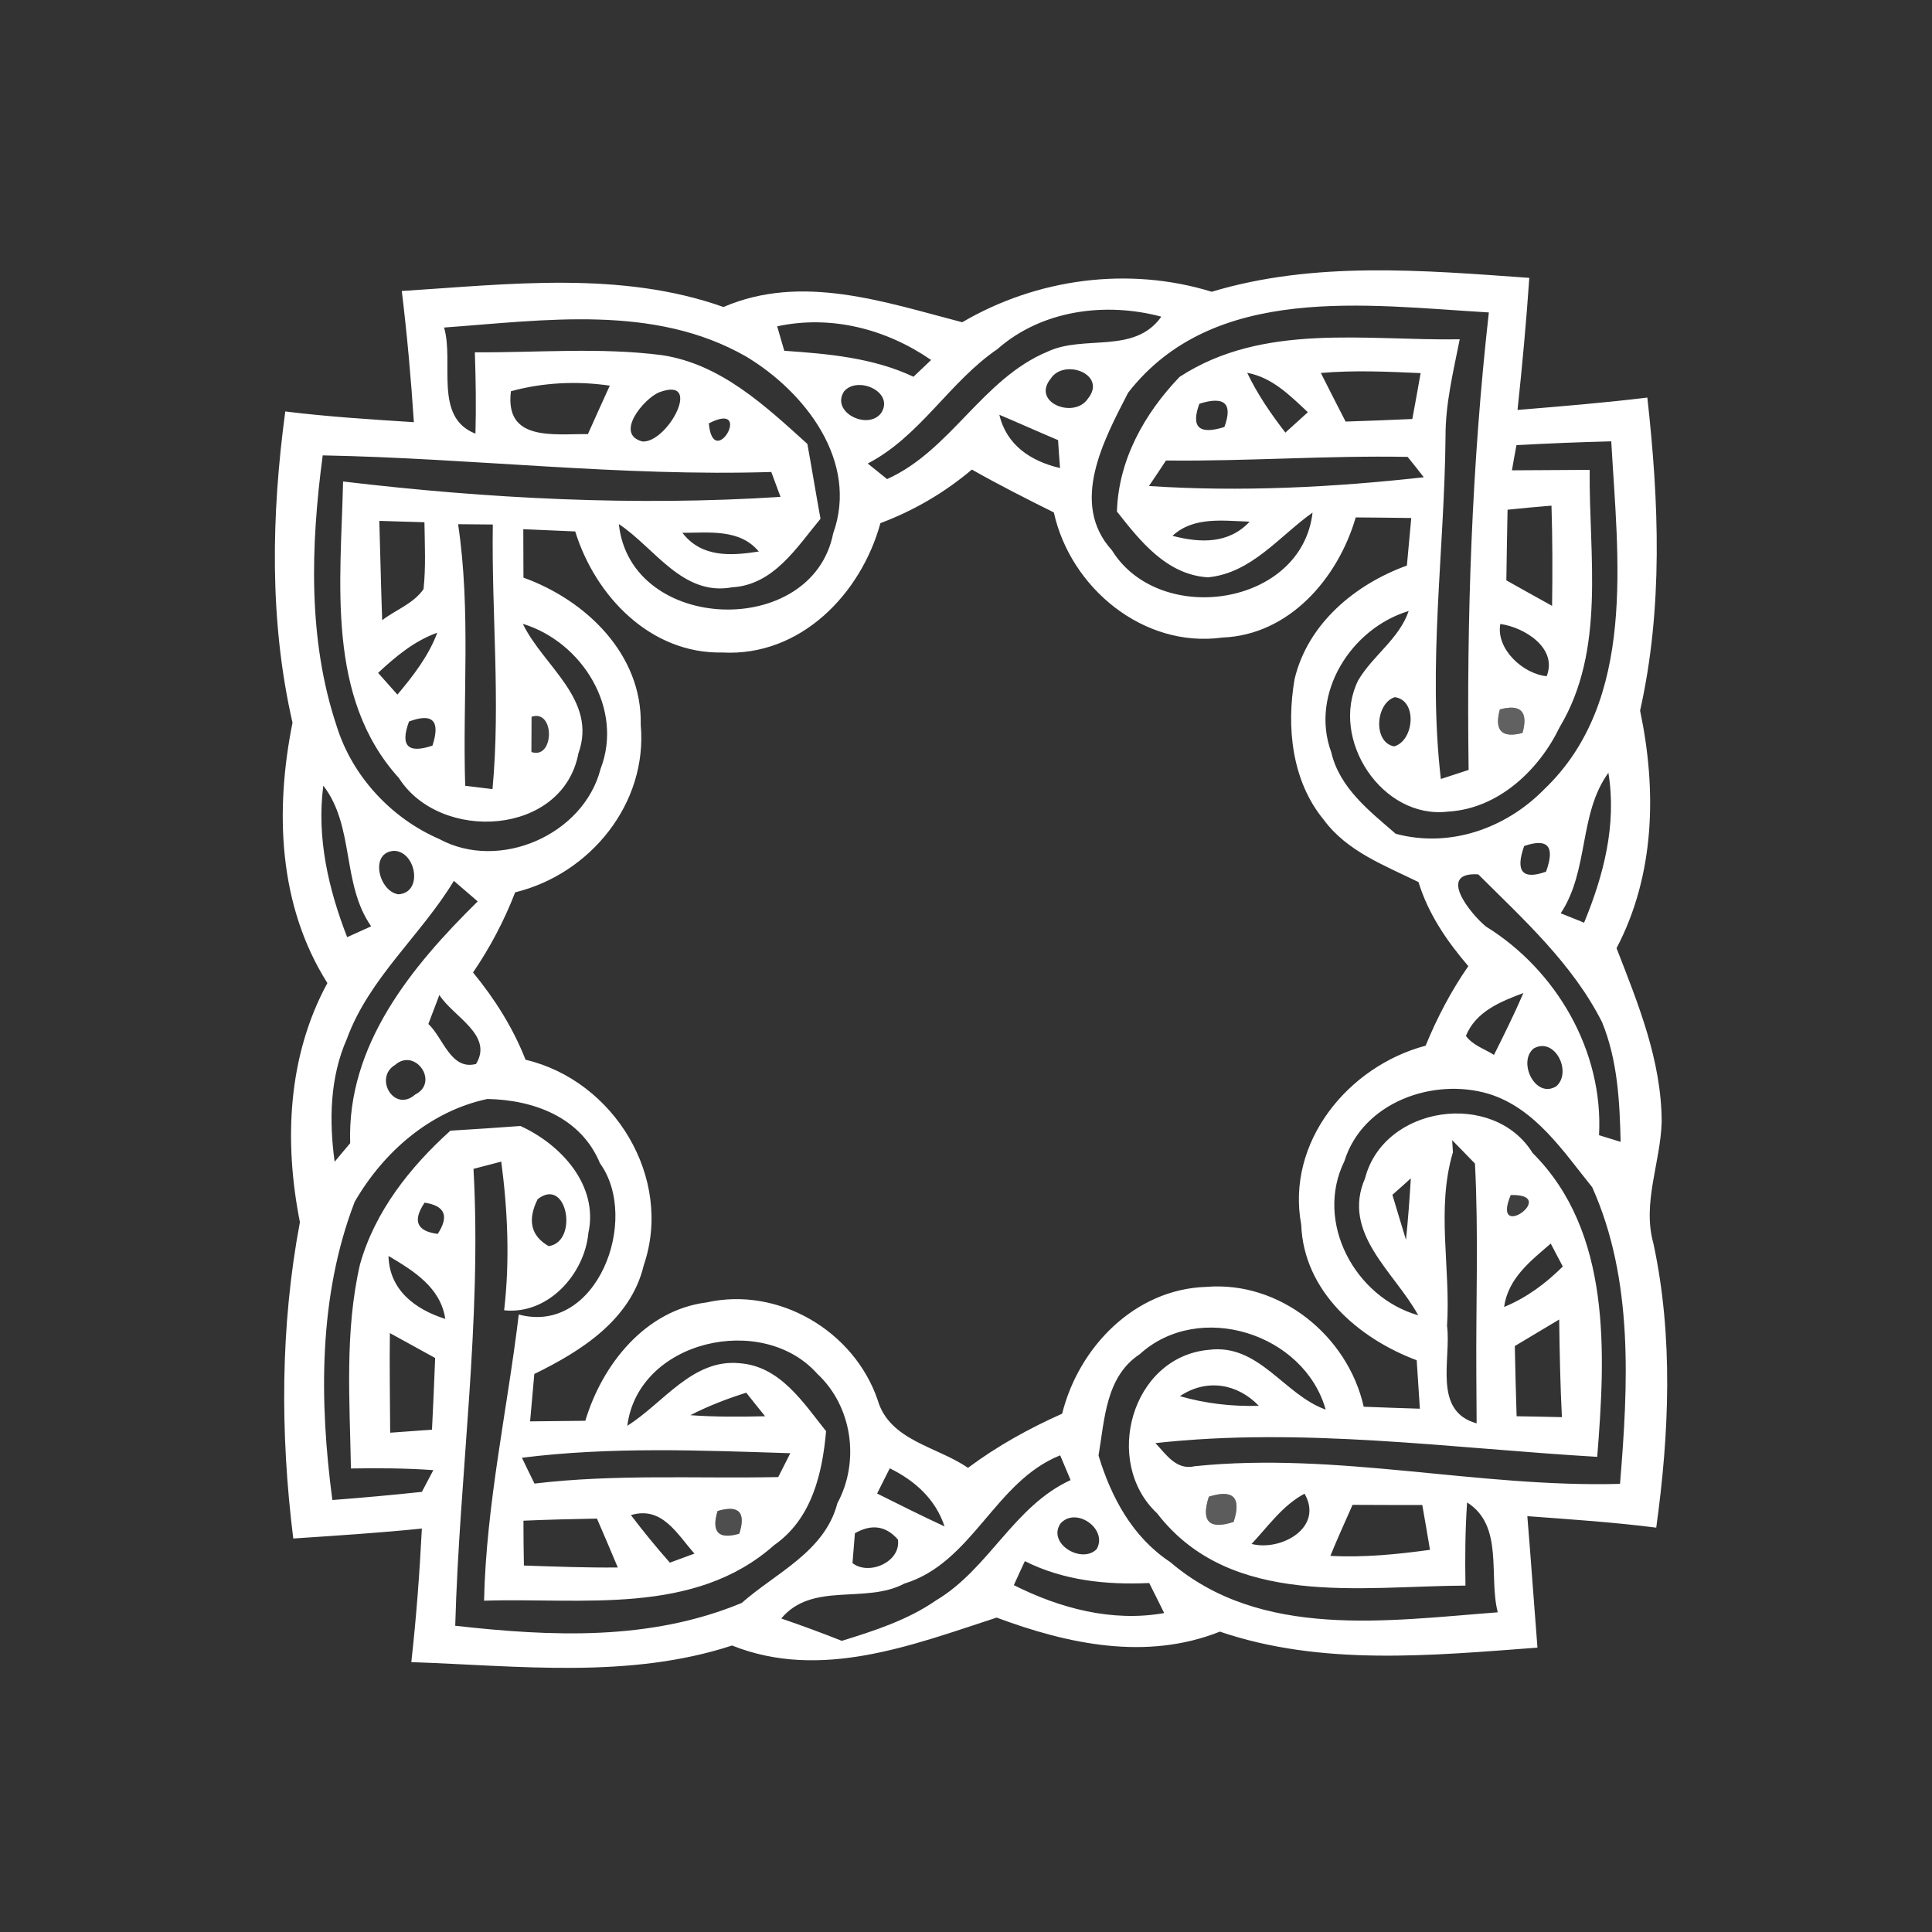 <svg xmlns="http://www.w3.org/2000/svg" width="128pt" height="128pt" viewBox="0 0 128 128"><rect x="0" y="0" width="128" height="128" fill="#333333" stroke="none"/><path fill="#fff" d="M80.28 19.33c6.8-2.05 14.05-1.42 21.04-.92-.2 2.93-.47 5.84-.78 8.75 2.87-.24 5.74-.47 8.6-.82.77 6.89 1.05 13.93-.48 20.74 1.11 5.27.99 10.88-1.56 15.74 1.44 3.7 2.98 7.46 2.99 11.5-.07 2.69-1.3 5.37-.55 8.05 1.33 6.18 1.05 12.62.19 18.84-2.84-.36-5.69-.55-8.54-.76.24 2.9.44 5.8.67 8.71-6.99.52-14.29 1.24-21.04-1.06-4.87 1.94-10.07.83-14.79-.93-5.61 1.83-11.66 4.19-17.53 1.85-6.85 2.24-14.18 1.34-21.25 1.1.33-2.94.55-5.9.7-8.85-2.83.29-5.68.47-8.52.66-.87-6.97-.86-14.06.44-20.96-1.06-5.34-.82-10.98 1.82-15.84-3.26-5.15-3.48-11.43-2.31-17.25-1.55-6.75-1.4-13.79-.48-20.62 2.83.35 5.68.53 8.52.71-.19-2.91-.45-5.8-.8-8.69 7.07-.45 14.5-1.36 21.31 1.06 5.2-2.24 10.69-.32 15.82 1.01 4.95-2.9 11.01-3.72 16.53-2.02m-5.54 6.69c-1.59 3.1-3.91 7.32-1.07 10.44 3.15 5.09 12.58 3.71 13.29-2.5-2.21 1.57-4.04 4.01-6.93 4.29-2.73-.17-4.48-2.39-6.03-4.36.1-3.43 1.83-6.5 4.15-8.92 5.53-3.61 12.34-2.39 18.56-2.49-.42 2.13-.95 4.26-.94 6.45-.07 7.56-1.19 15.13-.31 22.68l1.84-.6c-.14-10.11.21-20.26 1.34-30.31-8.08-.47-18.23-1.97-23.9 5.32M29.42 21.7c.68 2.3-.71 5.95 2.08 7.03.05-1.79.02-3.59-.04-5.39 4.13.03 8.3-.34 12.4.19 3.9.59 6.83 3.35 9.63 5.88.3 1.65.57 3.31.87 4.96-1.58 1.9-3.1 4.38-5.85 4.54-3.29.61-5.13-2.61-7.51-4.19.76 7.23 12.81 7.65 14.2.62 1.71-4.76-1.85-9.37-5.77-11.72-6.1-3.49-13.34-2.4-20.01-1.92m22.07-.08c.12.41.35 1.22.47 1.62 2.91.2 5.88.46 8.56 1.72.3-.28.88-.84 1.17-1.11-2.97-2.05-6.62-3-10.2-2.23m14.59 1.51c-3.19 2.18-5.11 5.77-8.59 7.58.32.26.96.77 1.28 1.03 4.21-1.88 6.32-6.65 10.63-8.44 2.43-1.15 5.76.2 7.54-2.32-3.7-.99-7.92-.44-10.86 2.15m21.43 1.58c.54 1.08 1.09 2.15 1.64 3.22 1.47-.05 2.95-.1 4.42-.17.19-1.01.37-2.02.55-3.04-2.2-.1-4.41-.2-6.61-.01m-53.66 1.21c-.42 3.34 2.81 2.82 5.1 2.84.48-1.07.96-2.14 1.45-3.21-2.19-.32-4.42-.21-6.55.37m35.76-.83c-1.29 1.59 1.56 2.68 2.46 1.33 1.32-1.61-1.57-2.71-2.46-1.33m13.02-.39c.68 1.42 1.57 2.72 2.53 3.96.49-.45.99-.9 1.49-1.35-1.18-1.1-2.35-2.3-4.02-2.61M43.65 26c-.99.42-2.96 2.76-1.09 3.25 1.67.11 4.08-4.39 1.09-3.25m12.28-.08c-.92 1.37 1.53 2.6 2.43 1.47.95-1.4-1.52-2.52-2.43-1.47m10.28 1.56c.47 2.01 2.09 3.08 4.02 3.53-.04-.46-.1-1.38-.13-1.85-1.3-.55-2.59-1.13-3.89-1.68m13.25-.73c-.57 1.56-.02 2.07 1.66 1.54.57-1.56.01-2.07-1.66-1.54m-32.5 1.3c.3 3.24 3.02-1.56 0 0m53.51 1.44c-.08.42-.23 1.25-.3 1.67l5.15-.03c-.06 5.68 1.09 11.91-1.99 17.05-1.38 2.86-4.08 5.4-7.38 5.59-4.39.54-7.88-4.81-5.97-8.69.97-1.65 2.71-2.74 3.35-4.6-3.82 1.15-6.56 5.48-5.13 9.36.55 2.37 2.53 3.89 4.27 5.4 3.58.96 7.29-.35 9.83-2.94 6.17-5.88 4.88-15.36 4.45-23.06-2.1.05-4.19.14-6.28.25m-79.09.68c-.79 5.95-1 12.19.93 17.95 1.03 3.31 3.62 6.1 6.8 7.47 3.96 2.15 9.55-.26 10.68-4.65 1.54-4-1.23-8.41-5.15-9.61 1.35 2.81 4.96 5.02 3.68 8.59-1.04 5.47-9.15 5.92-11.89 1.63-4.85-5.35-3.85-13.01-3.7-19.65 9.61 1.14 19.32 1.64 28.98 1.02-.15-.41-.46-1.24-.61-1.65-9.93.31-19.81-.91-29.72-1.1m55.87.34c-.28.43-.84 1.27-1.13 1.69 6.07.4 12.18.09 18.21-.58-.26-.34-.8-1.02-1.07-1.35-5.33-.1-10.67.3-16.01.24m-18.92 4.15c-1.29 4.7-5.3 8.85-10.47 8.57-4.76.1-8.42-3.73-9.75-8.02-.86-.04-2.58-.11-3.44-.15 0 .8.01 2.41.01 3.21 4.12 1.48 7.88 5.07 7.77 9.75.47 5.21-3.35 9.89-8.32 11.1-.72 1.87-1.66 3.65-2.79 5.31 1.44 1.75 2.65 3.67 3.48 5.78 5.86 1.38 9.81 7.83 7.83 13.62-.86 3.61-4.14 5.68-7.25 7.2l-.28 3.14 3.66-.04c1.11-3.72 3.97-7.33 8.03-7.84 4.77-1.07 9.78 1.89 11.34 6.47.79 2.7 3.94 3.07 5.98 4.49 1.93-1.44 4.04-2.61 6.24-3.59 1.1-4.42 4.82-8.25 9.54-8.4 4.88-.41 9.38 3.23 10.44 7.94 1.24.05 2.48.09 3.72.13-.05-.8-.16-2.41-.21-3.21-3.87-1.45-7.49-4.58-7.65-8.98-1.02-5.47 3.11-10.5 8.24-11.86.76-1.85 1.69-3.63 2.83-5.27-1.42-1.66-2.66-3.47-3.3-5.57-2.24-1.1-4.75-2.04-6.28-4.13-2.12-2.57-2.48-6.14-1.93-9.32.87-3.67 4.01-6.28 7.44-7.52.1-1.05.19-2.1.29-3.15-1.23-.02-2.45-.03-3.68-.04-1.17 4.02-4.39 7.79-8.84 7.96-5.23.72-10.06-3.3-11.16-8.29-1.83-.91-3.65-1.83-5.43-2.84-1.81 1.53-3.85 2.72-6.06 3.55m41.55-.89c-.03 1.56-.06 3.12-.08 4.68 1.01.57 2.02 1.13 3.03 1.69.03-2.21.03-4.43-.04-6.64-.97.08-1.95.17-2.91.27m-74.75.74c.07 2.2.11 4.39.19 6.58.9-.69 2.08-1.1 2.74-2.06.16-1.47.08-2.96.06-4.43-.75-.02-2.24-.07-2.99-.09m5.22.22c.86 5.75.29 11.55.47 17.33.45.06 1.36.16 1.81.22.54-5.83-.07-11.69.02-17.53-.57-.01-1.72-.02-2.3-.02m47.33.77c1.83.48 3.73.55 5.11-.94-1.74-.05-3.71-.36-5.11.94m-32.47-.2c1.27 1.65 3.21 1.53 5.06 1.24-1.25-1.52-3.31-1.24-5.06-1.24m54.19 6.04c-.3 1.66 1.51 3.31 3.07 3.46.74-1.86-1.47-3.24-3.07-3.46m-74.35 3.24c.42.48.85.96 1.28 1.44 1.05-1.25 2.06-2.55 2.64-4.1-1.52.54-2.76 1.58-3.92 2.66m67.36 1.61c-1.27.39-1.47 2.98-.05 3.26 1.33-.36 1.57-3.06.05-3.26m-57.19 1.3c0 .58-.01 1.75-.01 2.33 1.52.52 1.56-2.85.01-2.33M99.37 47c-.38 1.4.12 1.92 1.5 1.56.39-1.41-.11-1.93-1.5-1.56m-72.27.8c-.6 1.61-.08 2.15 1.55 1.6.54-1.65.02-2.18-1.55-1.6m-5.68 4.25c-.45 3.45.34 6.85 1.58 10.04.4-.18 1.19-.54 1.59-.72-1.97-2.82-1.08-6.61-3.17-9.32m81.98 8.46c.39.15 1.16.46 1.55.62 1.3-3.15 2.17-6.5 1.61-9.93-1.98 2.73-1.27 6.46-3.16 9.31m-77.01-1.26c1.65-.09 1.19-2.81-.26-2.88-1.68.07-1.04 2.69.26 2.88m74.59-3.2c-.6 1.69-.11 2.26 1.45 1.7.61-1.68.12-2.24-1.45-1.7m-78 12.78c-1.13 2.56-1.18 5.41-.81 8.14.26-.31.77-.93 1.03-1.23-.22-6.52 4.08-11.72 8.45-16.02-.39-.34-1.19-1.02-1.58-1.36-2.19 3.62-5.61 6.43-7.09 10.47m75.46-7.45c4.69 2.9 7.8 8.27 7.5 13.83l1.43.44c-.06-2.67-.2-5.42-1.23-7.93-1.95-3.86-5.18-6.78-8.2-9.79-2.76-.18-.54 2.59.5 3.45m-69.33 4.54c-.18.48-.55 1.44-.73 1.92.99.92 1.48 3.09 3.16 2.65 1.17-1.92-1.53-3.14-2.43-4.57m68.01 2.71c.46.63 1.23.86 1.86 1.26.68-1.36 1.35-2.71 1.95-4.1-1.52.57-3.15 1.22-3.81 2.84m4.48.84c-1.07.91.14 3.37 1.52 2.49 1.05-.95-.12-3.3-1.52-2.49m-75.42 1.08c-1.44.86-.06 3.19 1.32 1.97 1.63-.81.01-3.13-1.32-1.97m62.89 6.38c-1.99 4.04.7 9.02 4.89 10.21-1.56-2.86-5.11-5.43-3.52-9.08 1.25-4.83 8.52-5.85 11.1-1.67 5.26 5.24 4.82 13.32 4.28 20.13-9.73-.57-19.54-1.99-29.27-.91.72.76 1.39 1.82 2.61 1.53 9.41-.97 18.74 1.43 28.17 1.17.54-6.55.91-13.51-1.84-19.65-1.92-2.38-3.78-5.24-6.86-6.19-3.68-1.1-8.35.56-9.56 4.46M23.5 79.62c-2.41 6.26-2.35 13.2-1.48 19.76 1.98-.15 3.96-.33 5.93-.54l.76-1.44c-1.82-.13-3.64-.14-5.46-.11-.08-4.51-.42-9.09.6-13.52.99-3.52 3.32-6.45 5.99-8.86 1.55-.09 3.1-.2 4.64-.31 2.7 1.23 5.19 3.94 4.5 7.1-.26 2.73-2.68 5.42-5.58 5.11.38-3.28.24-6.58-.19-9.85l-1.84.48c.56 10.13-.93 20.17-1.21 30.27 6.39.72 12.91 1.01 18.98-1.51 2.29-2.02 5.5-3.39 6.34-6.61 1.5-2.77.99-6.42-1.34-8.58-3.62-4.07-11.85-2.23-12.58 3.45 2.39-1.49 4.33-4.47 7.47-4.14 2.67.21 4.19 2.61 5.7 4.5-.25 2.84-.96 5.82-3.44 7.55-5.31 4.71-12.72 3.47-19.22 3.68.14-6.39 1.54-12.64 2.3-18.96 5.17 1.39 8.07-6.3 5.38-10.02-1.26-3.05-4.38-4.2-7.46-4.26-3.8.81-6.88 3.51-8.79 6.81m72.71-4.08l.05.8c-1.12 3.76-.14 7.67-.39 11.5.29 2.2-.97 5.65 1.96 6.46-.01-.84-.02-2.51-.02-3.34-.03-4.62.15-9.26-.09-13.87-.38-.39-1.13-1.17-1.51-1.55m-3.96 3.62c.3.99.59 1.98.9 2.98.14-1.36.24-2.71.32-4.07-.3.27-.91.82-1.22 1.09m-64.12.52c-.81 1.2-.52 1.89.87 2.07.77-1.18.48-1.87-.87-2.07m7.49-.23c-.69 1.39-.45 2.43.73 3.11 2-.28 1.23-4.65-.73-3.11m64.47-.27c-1.33 3.19 3.27-.1 0 0m-.44 7.41c1.49-.61 2.76-1.56 3.89-2.68l-.8-1.52c-1.34 1.16-2.82 2.29-3.09 4.2m-73.91-3.38c.05 2.25 1.76 3.54 3.76 4.17-.31-2.09-2.11-3.19-3.76-4.17m74.62 5.97c.03 1.55.07 3.1.12 4.65.99.01 1.99.04 3 .06-.11-2.16-.15-4.31-.18-6.47-.98.59-1.96 1.17-2.94 1.76m-74.53-.86c-.03 2.2.01 4.4.02 6.6.93-.07 1.85-.13 2.77-.2.08-1.58.15-3.17.21-4.75-1.01-.55-2.01-1.1-3-1.65m49.68 1.4c-2.26 1.49-2.32 4.31-2.73 6.71.84 2.78 2.26 5.42 4.75 7.06 6.01 5.15 14.44 3.88 21.7 3.33-.62-2.42.42-5.73-2.03-7.28-.13 1.83-.14 3.67-.11 5.51-6.95.03-15.57 1.52-20.43-4.79-3.62-3.38-1.71-10.36 3.42-10.83 3.34-.43 4.96 2.96 7.75 3.96-1.43-5.06-8.39-7.25-12.32-3.67m2.66 2.78c1.7.49 3.46.69 5.23.64-1.43-1.49-3.47-1.82-5.23-.64m-32.43 1.26c1.64.12 3.3.11 4.95.07-.32-.39-.94-1.17-1.25-1.56-1.27.4-2.52.88-3.7 1.49m-11.16 2.82c.2.43.62 1.28.83 1.71 5.36-.64 10.77-.32 16.15-.43.2-.4.6-1.18.8-1.58-5.93-.19-11.89-.44-17.78.3m25.33 8.34c-2.58 1.37-6.1-.15-8.15 2.31 1.34.46 2.68.95 4.01 1.48 2.17-.67 4.37-1.38 6.26-2.69 3.49-2.08 5.14-6.24 8.9-7.96-.17-.41-.52-1.23-.69-1.64-4.34 1.73-5.79 7.11-10.33 8.5m-1.8-5.97c1.48.74 2.96 1.48 4.47 2.18-.6-1.81-1.96-3.03-3.63-3.85-.21.41-.63 1.25-.84 1.67m21.98.21c-.53 1.64.02 2.2 1.64 1.67.53-1.62-.02-2.18-1.64-1.67m2.83 3.13c1.95.5 4.8-1.08 3.51-3.33-1.45.77-2.41 2.16-3.51 3.33m6.69-2.59c-.5 1.12-1 2.24-1.47 3.38 2.21.12 4.41-.1 6.6-.4-.17-.99-.33-1.98-.51-2.97-1.54 0-3.08 0-4.62-.01m-54.93 1.05c0 .99.01 1.98.03 2.97 2.07.07 4.14.15 6.22.13-.45-1.09-.92-2.17-1.38-3.24-1.63.03-3.25.07-4.87.14m7.12-.37c.82 1.08 1.68 2.13 2.58 3.15.54-.2 1.09-.4 1.63-.6-1.16-1.3-2.14-3.17-4.21-2.55m5.74-.27c-.42 1.4.06 1.9 1.44 1.5.45-1.42-.03-1.92-1.44-1.5m9.1 1.47l-.16 1.98c1.09.85 3.22-.08 3.01-1.56-.79-.91-1.74-1.05-2.85-.42m13.61-.63c-.87 1.33 1.43 2.69 2.41 1.68.76-1.34-1.4-2.85-2.41-1.68m-2.35 2.48c-.19.4-.55 1.19-.73 1.59 3.06 1.54 6.52 2.46 9.96 1.85-.25-.5-.74-1.5-.99-1.99-2.83.13-5.68-.16-8.24-1.45z"/><path fill="#515151" d="M35.22 47.49c1.55-.52 1.51 2.85-.01 2.33 0-.58.01-1.75.01-2.33z" opacity=".32"/><path fill="#898989" d="M99.37 47c1.39-.37 1.89.15 1.5 1.56-1.38.36-1.88-.16-1.5-1.56z" opacity=".54"/><path fill="#555" d="M100.09 79.18c3.27-.1-1.33 3.19 0 0z" opacity=".34"/><path fill="#838383" d="M80.09 99.16c1.62-.51 2.17.05 1.64 1.67-1.62.53-2.17-.03-1.64-1.67z" opacity=".51"/><path fill="#707070" d="M47.54 100.11c1.41-.42 1.89.08 1.44 1.5-1.38.4-1.86-.1-1.44-1.5z" opacity=".44"/></svg>